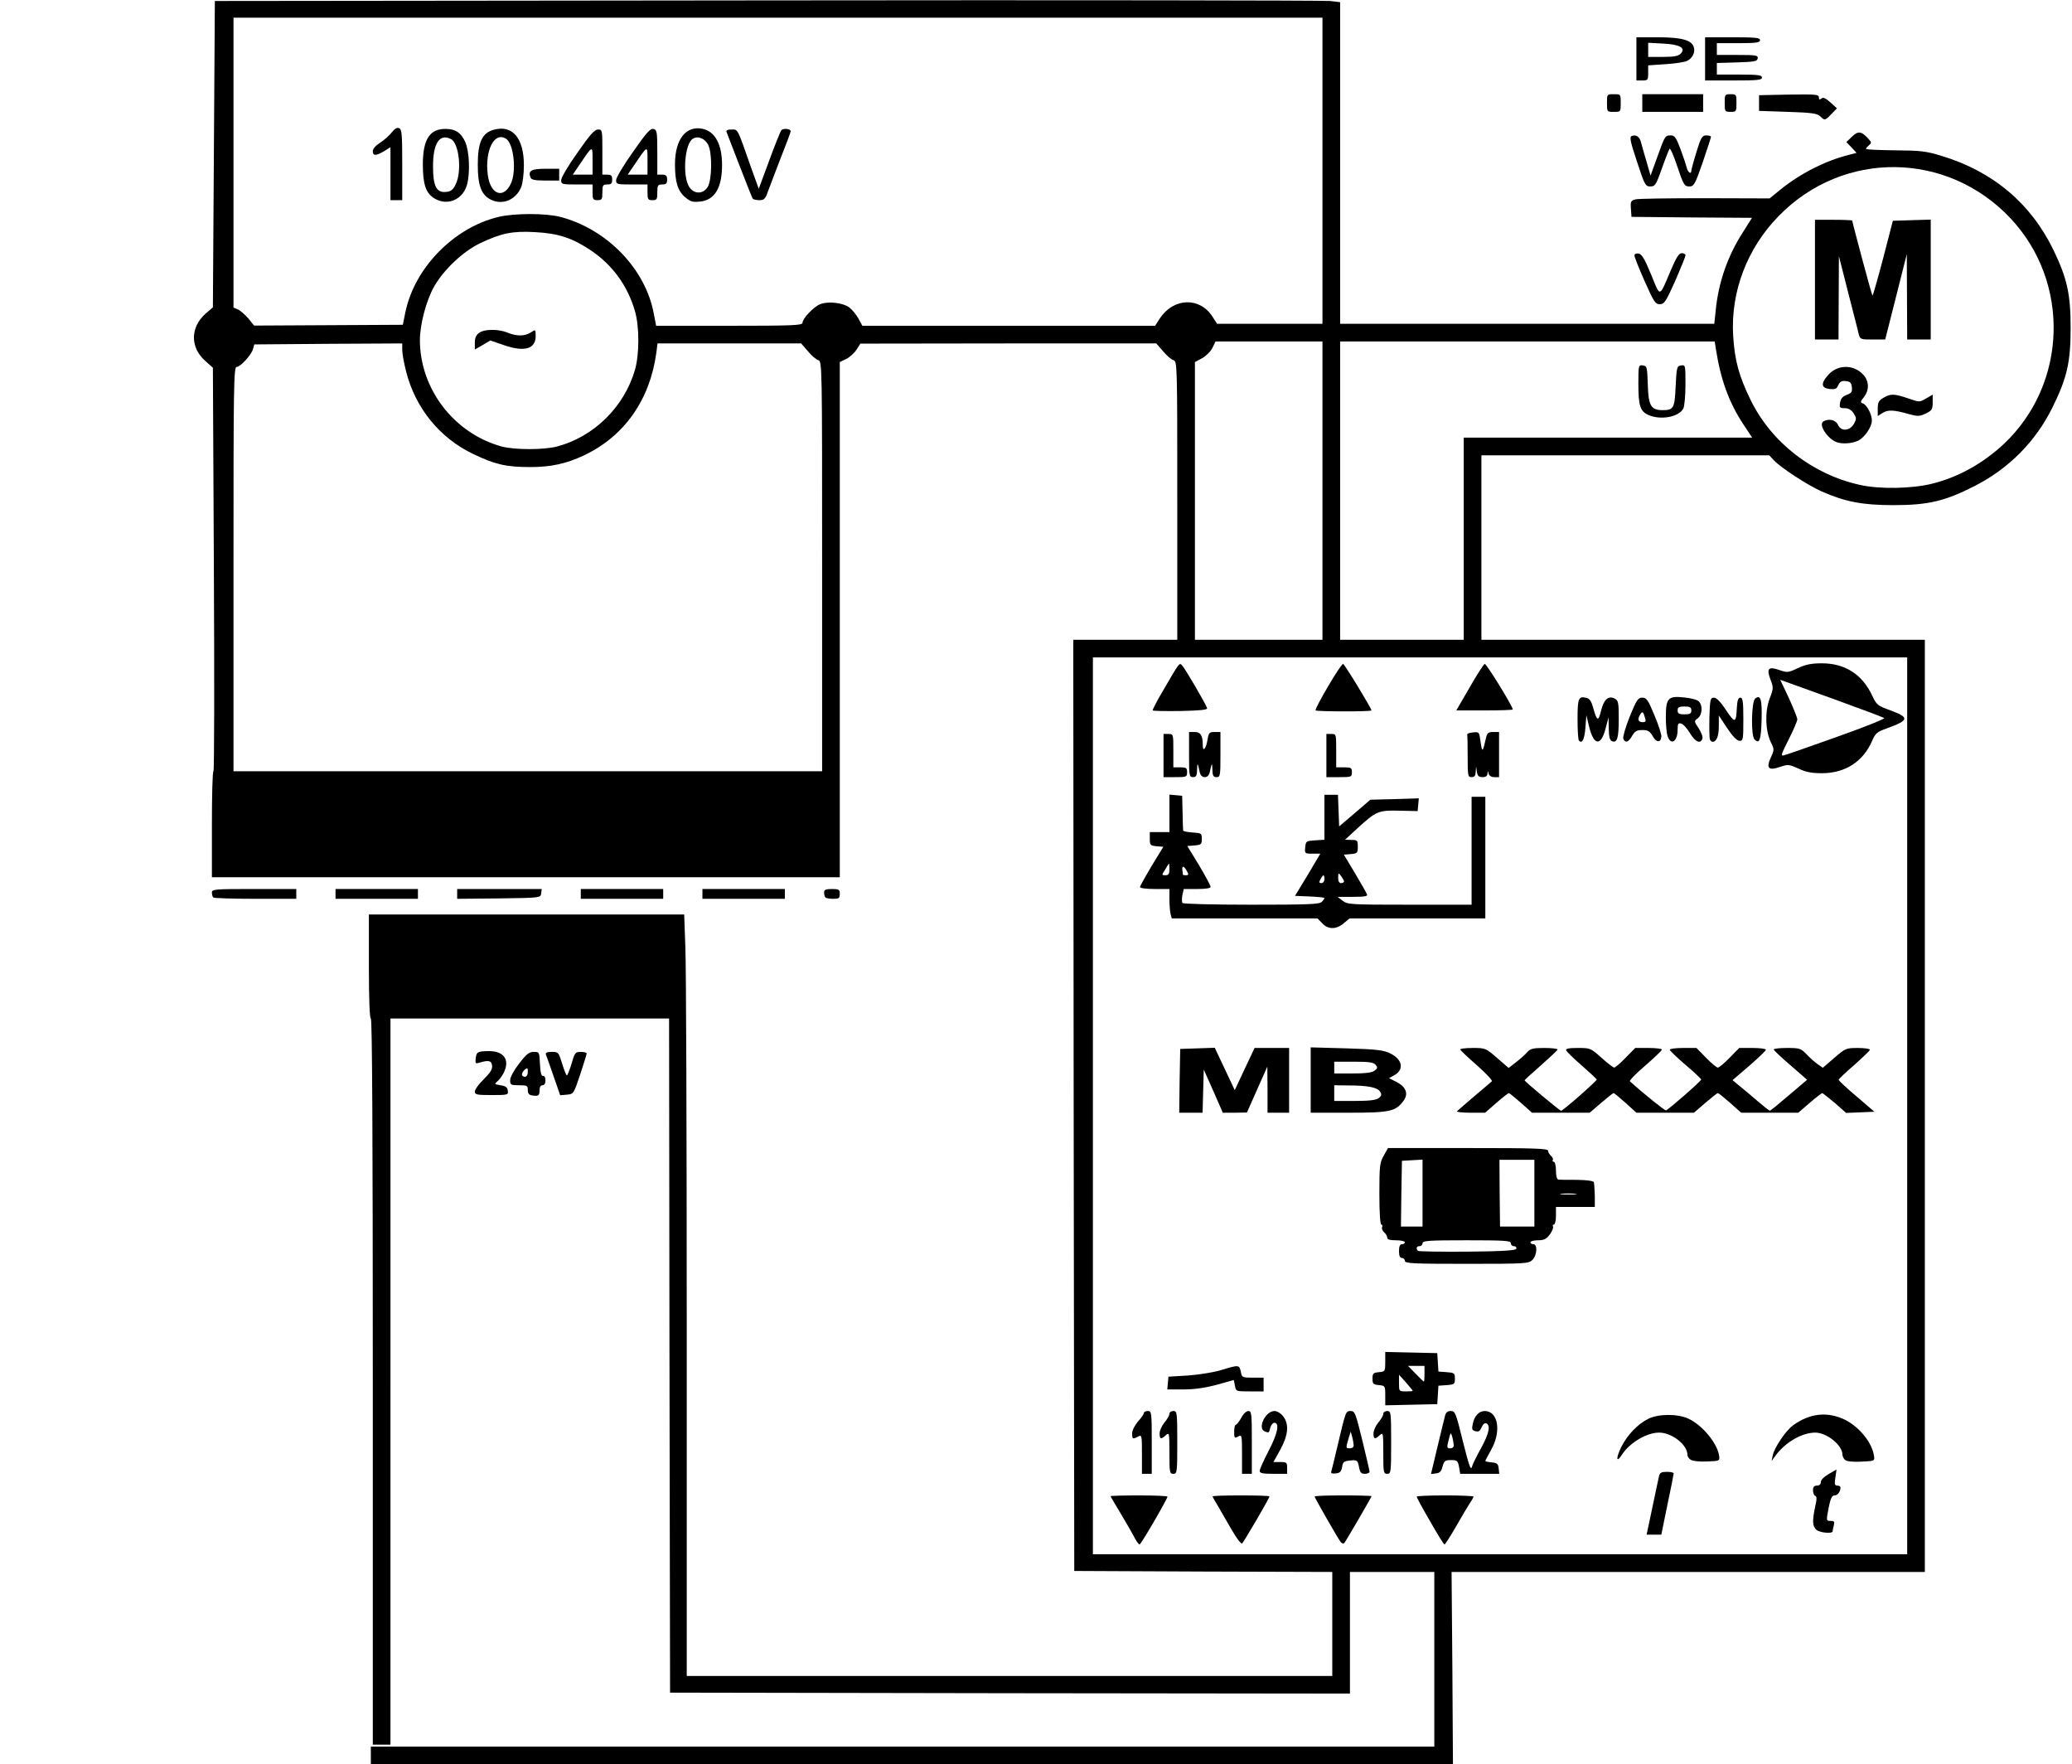 <?xml version="1.0" encoding="utf-8"?>
<!-- Generator: Adobe Illustrator 16.0.0, SVG Export Plug-In . SVG Version: 6.00 Build 0)  -->
<!DOCTYPE svg PUBLIC "-//W3C//DTD SVG 1.1//EN" "http://www.w3.org/Graphics/SVG/1.1/DTD/svg11.dtd">
<svg version="1.1" id="Layer_1" xmlns="http://www.w3.org/2000/svg" xmlns:xlink="http://www.w3.org/1999/xlink" x="0px" y="0px"
	 width="1056px" height="899px" viewBox="0 0 1056 899" enable-background="new 0 0 1056 899" xml:space="preserve">
<g id="layer1">
	<path d="M189,894.5V890h271h271v-44.499v-44.5h-21.5H688v31V863l-173.199-0.199L341.5,862.5l-0.3-171.699l-0.2-171.8h-71h-71v185
		V889h-4.5H190V704.001c0-122.7-0.3-185-1-185c-0.6,0-1-9.5-1-26.5V466h80.3h80.4l0.6,16.7c0.4,9.101,0.7,96.4,0.7,194V854h164.5
		H679v-26.499v-26.5l-65.699-0.2l-65.801-0.3l-0.3-237.2L547,326h26.5H600V255.1c0-69.801,0-71-2-71.601c-1.1-0.3-3.5-2.399-5.3-4.6
		l-3.399-3.9h-75.4l-75.4,0.101l-2,3.1c-1.1,1.7-3.5,3.9-5.199,4.7L428,184.5v131.301V447H268H108v-27c0-14.8,0.3-27,0.8-27
		c0.4,0,0.5-46.199,0.2-102.8l-0.5-102.8l-4-3.601c-7.7-6.899-7.5-17.1,0.3-24l3.7-3.199l0.5-78L109.5,0.5L391,0.2
		c154.801-0.2,283.9,0,286.801,0.3L683,1.1v82V165h95.4h95.3l0.7-6.7c1.4-14.5,6.2-28.1,13.9-40l4.6-7.3l-30.7-0.2l-30.7-0.3
		l-0.3-4.1c-0.3-3.7,0-4.2,2.3-4.8c1.4-0.4,17.301-0.601,35.5-0.601l32.9,0.101l5.4-4.4c10.1-8.2,22.6-14.6,34.6-17.7l4.3-1.1
		l-2.6-2.8L941,72.4l2.9-2.8c3.1-3,4.8-2.801,8.4,1.199c1.6,1.7,1.6,2.101,0.199,3.2c-0.8,0.7-1.5,1.5-1.5,1.9
		c0,0.3,6.601,0.6,14.801,0.7c12.899,0.1,15.8,0.399,23.6,2.8c26.3,7.899,45.7,24.3,57.2,48.1c6.899,14.3,8.7,22.4,8.7,39.5
		c0,17.5-1.801,25.5-9.2,40.5c-8.601,17.5-22.4,31.4-40,40.3C991.2,255.4,982.5,257.4,965,257.4c-15.8,0-24.6-1.7-36.6-7
		c-6.9-3-20.8-12.101-24.3-15.8L901.7,232h-73.399H755v47v47h113h113v237.501v237.5H860.4h-120.6l0.399,49L740.5,899H464.801H189
		V894.5z M972,563.501V335H764.5H557v228.501v228.5h207.5H972V563.501z M419,288.6c0-103.101,0-104.5-2-105.101
		c-1.1-0.3-3.5-2.399-5.3-4.6l-3.4-3.9h-36.6h-36.6l-0.601,4.8c-3.3,24.101-16.399,42.601-37,52.301
		C288.6,236.3,280.7,238,270.3,238c-12.3,0-18-1.3-29.199-6.7c-17-8.1-29.4-23.399-34.101-41.899c-1.1-4.3-2-9.2-2-11.101V175
		l-37.7,0.2l-37.699,0.3L129,177.7c-0.7,3-6.5,9.3-8.399,9.3C119.1,187,119,196.6,119,290v103h150h150V288.6z M674,250v-76h-27.199
		H619.5l-1.6,3.3c-0.8,1.7-3.2,4.101-5.2,5.2l-3.7,2v70.8V326h32.5H674V250z M746,274.5V223h73.5H893L888.1,215.6
		c-7-10.801-11.2-22.301-13.601-37.801l-0.6-3.8h-95.4H683v76v76h31.5H746V274.5z M985,246.4c13.4-3.4,25.801-10.4,36.4-20.3
		c32.3-30.601,33.8-82.2,3.4-114.7c-32.301-34.5-85.5-35.101-118.4-1.2c-16,16.4-24.4,38.5-23.1,60.8
		c0.8,12.7,2.899,20.5,8.899,32.8c10.601,21.7,31.601,38,55.8,43.301C958.2,249.4,974.801,249,985,246.4z M284,227.5
		c18.7-5,34.101-20.1,39.601-39c2.3-8,2.3-22.1,0-30c-3.801-13-11.4-23.399-22.301-30.8c-9.3-6.3-16.699-8.8-28.399-9.4
		c-11.5-0.699-17.4,0.5-27.9,5.5c-8.8,4.101-18.8,13.5-23.8,22.301c-4,7.1-7.2,19.3-7.2,27.3C214.1,198.3,231.4,220.8,255.6,227.5
		C262.2,229.3,277.2,229.3,284,227.5z M206.6,159.1c4.699-22.7,24.8-43.2,47.6-48.601c8.2-1.899,23.8-1.899,31.3,0
		c23.8,6.2,43.5,26.5,47.7,49.3l1.2,6.2h37.3c32.1,0,37.3-0.2,37.3-1.5c0-2.2,5.601-8.1,9-9.5c4-1.6,11.5-0.8,14.9,1.7
		c1.4,1.1,3.5,3.6,4.6,5.6l2,3.7H514.1h74.6l2.4-3.7c6.899-10.6,20.3-11.1,26.8-1l2.4,3.7H647.2H674V87V9H396.5H119v73.8v73.9l2.3,1
		c1.301,0.6,3.601,2.7,5.301,4.6l2.899,3.601l37.9-0.2l37.899-0.2L206.6,159.1z"/>
	<path d="M578.5,784.001c-0.899-1.7-4-7.2-7-12.2s-5.5-9.2-5.5-9.4s6.5-0.399,14.5-0.399s14.5,0.3,14.5,0.6
		c0,1.2-13.5,24.4-14.199,24.4C580.4,787.001,579.301,785.6,578.5,784.001z"/>
	<path d="M627.9,779.801c-2.3-4-5.5-9.4-7-12.101c-1.6-2.6-2.9-4.899-2.9-5.199c0-0.301,6.5-0.5,14.5-0.5s14.5,0.199,14.5,0.5
		c0,0.899-13.199,23.5-14,24C632.5,786.801,630.2,783.801,627.9,779.801z"/>
	<path d="M683.301,785.801C681.9,784.001,670,763.2,670,762.6c0-0.4,6.5-0.6,14.5-0.6S699,762.2,699,762.4
		c0,0.5-13.1,23-13.899,23.9C684.7,786.7,683.9,786.501,683.301,785.801z"/>
	<path d="M728.801,775.1C725,768.6,722,763.001,722,762.6c0-0.3,6.5-0.6,14.5-0.6s14.5,0.3,14.5,0.6s-0.8,1.8-1.8,3.2
		c-1,1.5-4.2,6.899-7.1,12c-2.9,5-5.601,9.2-5.9,9.2C735.801,787.001,732.5,781.6,728.801,775.1z"/>
	<path d="M842.1,768.301c1.6-7.601,3.1-14.8,3.399-16c0.4-1.9,1.2-2.3,4-2.3c1.9,0,3.5,0.3,3.5,0.8c0,0.399-1.399,7.6-3.199,16
		l-3.101,15.2h-3.8h-3.7L842.1,768.301z"/>
	<path d="M925.6,779.4c-1.9-1.8-2-4.5-0.5-11.6c0.899-3.9,0.899-5.3,0-5.601c-0.601-0.199-1.101-1.5-1.101-2.8
		c0-1.7,0.601-2.399,2-2.399c1.301,0,2-0.7,2-1.801c0-1.1,1.601-2.699,4-4.1l4-2.3l-0.6,4.1c-0.5,3.4-0.4,4.101,1,4.101
		c0.9,0,1.6,0.399,1.6,0.899c0,2.2-1.399,4.101-3,4.101c-1.3,0-2,1.399-2.899,5.699c-1.4,7.301-1.5,7.301,1,7.301
		c1.7,0,2,0.399,1.5,2.3c-0.3,1.2-0.601,2.5-0.601,3C934,781.7,927.1,781.001,925.6,779.4z"/>
	<path d="M582,741.001c0-9.601-0.1-10-1.899-9c-2.8,1.5-3.101,1.3-3.101-1.601c0-1.5,1.301-4.1,3-6.1c1.7-1.8,3-3.8,3-4.3
		c0-0.601,0.9-1,2-1c1.9,0,2,0.699,2,16v16h-2.5H582V741.001z"/>
	<path d="M596,740.301c0-10.2-0.1-10.5-1.8-9c-2.5,2.3-3.2,2.1-3.2-0.9c0-1.399,1.101-3.899,2.5-5.6c1.4-1.601,2.5-3.601,2.5-4.4
		s0.9-1.399,2-1.399c1.9,0,2,0.699,2,16c0,15.3-0.1,16-2,16C596.1,751.001,596,750.301,596,740.301z"/>
	<path d="M633,741.001c0-9.801-0.1-10-2-9c-1.8,1-2,0.8-2-2.5c0-1.9,0.4-3.5,0.801-3.5c0.5,0,1.699-1.601,2.8-3.5
		c1-2,2.6-3.5,3.6-3.5c1.7,0,1.8,1.399,1.8,16v16h-2.5H633V741.001z"/>
	<path d="M642,749.501c0-0.801,2-5.301,4.5-10.101c4.601-8.7,5.801-14.399,3-14.399c-0.8,0-1.699,1.1-2.1,2.5
		c-0.7,2.8-0.6,2.699-2.8,1.899c-3.9-1.5,0.3-10.399,4.899-10.399c1.4,0,3.2,1.1,4.4,2.6c3.2,4.1,2.7,9.6-1.4,17.1l-3.5,6.301h3.5
		c3.2,0,3.5,0.199,3.5,3v3h-7C643.5,751.001,642,750.7,642,749.501z"/>
	<path d="M678.5,749.801c0.2-0.7,1.601-6.2,3-12.3c4.4-18.601,4.301-18.5,6.9-18.5c2.1,0,2.5,1.1,5.9,14.899
		c2,8.3,3.699,15.5,3.699,16c0,0.601-1.1,1.101-2.399,1.101c-1.9,0-2.5-0.7-3-3.601c-0.7-3.3-0.9-3.5-4.4-3.2
		c-3.2,0.301-3.8,0.7-4.2,3.301c-0.399,2.399-1.1,3.1-3.199,3.3C678.801,751.001,678.1,750.7,678.5,749.801z M689.9,736.301
		c-0.1-1-0.4-2.9-0.8-4.3l-0.7-2.5l-0.8,2.5c-1.8,5.899-1.8,6,0.3,6C689.301,738.001,690,737.4,689.9,736.301z"/>
	<path d="M705,740.301c0-10.2-0.1-10.5-1.8-9c-2.5,2.3-3.2,2.1-3.2-0.9c0-1.399,1.101-3.899,2.5-5.6c1.4-1.601,2.5-3.601,2.5-4.4
		s0.9-1.399,2-1.399c1.9,0,2,0.699,2,16c0,15.3-0.1,16-2,16C705.1,751.001,705,750.301,705,740.301z"/>
	<path d="M732.6,737.301c1.8-7.601,3.6-14.8,3.899-16c0.4-1.601,1.301-2.3,2.9-2.3c2.2,0,2.6,0.899,6.2,15.6
		c2.899,11.6,4,14.9,4.5,13c0.399-1.4,2.6-5.9,4.899-10c4-7.4,4.801-11.5,2.301-12.4c-0.7-0.199-1.7,0.801-2.2,2.101
		c-0.8,1.899-1.5,2.399-3.101,2c-1.8-0.5-2-1.101-1.399-3.7c0.8-4.1,3.2-6.6,6.1-6.6c6.8,0,8.601,10.3,3.3,19.699
		c-1.6,2.9-3,5.5-3,5.7c0,0.3,1.5,0.601,3.301,0.8c2.699,0.2,3.3,0.801,3.5,3.101l0.3,2.7h-9.9h-10l-0.6-3.5
		c-0.601-3.2-1-3.5-4.101-3.5c-3,0-3.5,0.399-4.3,3.3c-0.6,2.399-1.399,3.3-3.399,3.5l-2.5,0.3L732.6,737.301z M740.9,736.301
		c-0.1-1-0.4-2.9-0.8-4.3c-0.7-2.301-0.8-2.2-1.8,1.8c-1,3.8-0.9,4.2,0.8,4.2C740.301,738.001,741,737.301,740.9,736.301z"/>
	<path d="M861.801,743.9c-1-0.5-1.801-1.7-1.801-2.6c0-5.101-7.899-11.3-14.399-11.3c-6.4,0-15.101,5.199-19,11.3
		c-3,4.6-3.101,1.6-0.2-4.2c3.1-6,8.2-11.4,13.6-14.1c5.101-2.601,14.9-2.7,20.5-0.101c7.2,3.3,15,12.9,15.7,19.2
		c0.3,2.3,0,2.4-6.2,2.6C866.4,744.9,862.7,744.501,861.801,743.9z"/>
	<path d="M940.2,743.801c-0.6-0.601-1.2-1.8-1.2-2.601c0-4.8-8-11.199-13.8-11.199c-6.899,0-15.5,5-20.5,12l-1.8,2.5l0.6-3
		c0.801-3.801,6.601-12.5,10.2-15.101c8.5-6.3,17.7-7.3,26.7-2.899c7.4,3.8,13.8,11.699,14.7,18.5c0.399,2.399,0.2,2.5-6.601,2.8
		C943.9,745.001,941.1,744.7,940.2,743.801z"/>
	<path d="M706,711.1c0-4.9-0.1-5-3.199-5.3c-2.9-0.3-3.301-0.601-3.301-3.3c0-2.7,0.4-3,3.301-3.301c3.1-0.3,3.199-0.399,3.199-5.3
		v-5l13.301,0.3l13.199,0.301l0.301,4.699l0.3,4.7l4.2,0.3c3.899,0.301,4.199,0.5,4.199,3.301c0,2.8-0.3,3-4.199,3.3l-4.2,0.3
		l-0.3,4.7l-0.301,4.7l-13.199,0.3L706,716.1V711.1z M720,708.7c0-0.199-1.6-2.1-3.5-4.3l-3.5-3.899v4.3c0,4.1,0,4.2,3.5,4.2
		C718.4,709.001,720,708.9,720,708.7z M726,700.001v-4h-4.199h-4.2l3.899,4c2.101,2.199,4,4,4.2,4S726,702.2,726,700.001z"/>
	<path d="M629.4,706.1l-0.6-2.9l-8.601,2.4c-5.899,1.6-11.3,2.4-17,2.4h-8.3l0.3-3.2l0.3-3.3l10-0.601c5.5-0.399,13.101-1.6,17-2.8
		c8.9-2.7,9.101-2.7,9.9,0.9c0.5,2.899,0.7,3,6.1,3h5.5v3.5v3.5h-7C630,709.001,629.9,709.001,629.4,706.1z"/>
	<path d="M716,642.501c0-0.801-0.699-1.5-1.5-1.5c-1,0-1.5-1.101-1.5-3.5c0-2.4,0.5-3.5,1.5-3.5c0.801,0,1.5-0.4,1.5-1
		c0-0.5-2-1-4.5-1c-3.199,0-4.5-0.4-4.5-1.4c0-0.7-0.699-1.9-1.5-2.6c-0.899-0.7-1.399-1.9-1.1-2.7c0.3-0.7,0.1-1.3-0.4-1.3
		c-0.6,0-1-6.2-1-15.601c0-14.2,0.2-16,2.2-19.5l2.2-3.899h40.8c34,0,40.8,0.199,40.8,1.399c0,0.7,0.7,1.9,1.5,2.601
		c0.801,0.699,1.2,1.6,0.9,2.1s0,0.9,0.5,0.9c0.6,0,1.1,2,1.1,4.5c0,2.899,0.5,4.5,1.301,4.6c0.6,0.1,4.899,0.1,9.399,0.1
		c5.101,0.101,8.3,0.5,8.601,1.2c0.199,0.601,0.399,3.7,0.5,6.9v5.7h-9.9H793v4.5c0,2.5-0.5,4.5-1.1,4.5c-0.5,0-0.7,0.399-0.4,1
		c0.301,0.5-0.399,2.3-1.6,4c-1.8,2.399-3,3-6.1,3c-2.101,0-3.801,0.5-3.801,1c0,0.6,0.7,1,1.5,1c2.2,0,1.9,5.6-0.5,8
		c-1.899,1.899-3.3,2-33.5,2C720.2,644.001,716,643.801,716,642.501z M772.801,636.301c0.199-0.7-0.301-1.3-1.2-1.3
		c-0.9,0-1.601-0.7-1.601-1.5c0-1.301-3.199-1.5-22.5-1.5c-19.3,0-22.5,0.199-22.5,1.5c0,0.8-0.699,1.5-1.5,1.5
		c-1.6,0-2,1.199-0.8,2.399c0.4,0.3,11.7,0.5,25.2,0.4C766.4,637.6,772.4,637.2,772.801,636.301z M725,607.9v-17l-5.199,0.3
		l-5.301,0.301l-0.3,16.8l-0.2,16.7h5.5h5.5V607.9z M782,608.001v-17H773.1h-8.9l0.101,17l0.199,17h8.801H782V608.001z
		 M802.7,608.301c-2-0.2-5.2-0.2-7,0c-1.7,0.2,0,0.399,3.8,0.399C803.4,608.7,804.801,608.501,802.7,608.301z"/>
	<path d="M601.2,550.801l0.3-16.3l8.801-0.301l8.8-0.3l5.1,10.8l5.101,10.801l5-10.7l5.1-10.8h8.8h8.8v16.5v16.5h-5.5H646v-11.7
		l-0.1-11.8l-5.2,11.699l-5.2,11.7l-6.1,0.101h-6.2l-4.8-11l-4.9-11l-0.3,11l-0.3,11h-6H601L601.2,550.801z"/>
	<path d="M668,550.4v-16.7l18.301,0.5c16,0.5,18.899,0.9,22.5,2.7c6.1,3.101,6.899,8.3,1.6,11.101l-2.5,1.399l3.6,1.8
		c5.101,2.601,6.4,6,3.9,9.601c-4.1,5.6-7,6.2-28.1,6.2H668V550.4z M702.6,559.6c1.5-1.2,1.7-1.8,0.8-3.3c-1.3-2.2-6.3-3.2-16.1-3.2
		l-7.301-0.1v4v4h10.301C697.7,561.001,701.2,560.6,702.6,559.6z M700.5,545.6c1.601-1.2,1.7-1.6,0.601-3
		c-1.101-1.3-3.4-1.6-11.2-1.6H680v3v3h9.301C695.7,547.001,699.2,546.6,700.5,545.6z"/>
	<path d="M742.6,566.2c0.5-0.5,4.5-3.899,8.899-7.699c4.4-3.7,8.4-7.101,8.801-7.5c0.5-0.4-2.9-4-7.5-8.101
		c-4.601-4-8.4-7.6-8.601-8.1c-0.2-0.4,2.601-0.8,6.3-0.8c6.601,0,6.7,0.1,12.5,5.1l5.9,5.1l3.8-3c2.101-1.6,4.7-3.899,5.7-5.1
		c1.6-1.8,3.1-2.1,8.8-2.1c3.8,0,6.8,0.399,6.601,0.8c-0.101,0.5-4,4.1-8.5,8.1c-4.601,4-8.301,7.4-8.301,7.601
		c0,0.5,17.9,15.5,18.601,15.5c1,0,18.5-15.4,18.2-16c-0.2-0.301-3.601-3.5-7.7-7.101c-4.101-3.5-7.601-7-7.9-7.7
		c-0.3-0.899,1.4-1.199,6-1.199c6.3,0,6.5,0.1,12,5c3.101,2.8,6,5,6.5,5s3.101-2.2,5.8-5l4.9-5h6.8c3.7,0,6.8,0.399,6.8,0.8
		c0,0.5-3.8,4.1-8.5,8.2c-4.699,4-8.199,7.6-7.8,8c7.3,6.6,17.8,15,18.4,14.8C850.6,565.2,867,550.9,867,550.1c0-0.4-3.6-3.8-8-7.5
		c-4.399-3.8-8-7.2-8-7.7s3.101-0.899,6.801-0.899h6.8l4.899,5c2.7,2.8,5.4,5,6,5c0.601,0,3.301-2.2,6-5l4.9-5h6.8
		c3.7,0,6.8,0.399,6.8,0.899s-3.8,4.101-8.5,8.2l-8.5,7.3l3.601,3c2,1.601,6.2,5.101,9.3,7.8c3.1,2.601,5.8,4.801,6.1,4.801
		c0.301,0,4.7-3.601,9.7-7.9l9.3-7.9l-8.5-7.399c-4.699-4-8.5-7.601-8.5-8c0-0.5,3.101-0.8,6.801-0.8c6.3,0,7,0.199,9.8,3.1
		c1.6,1.7,4.1,4,5.7,5.1l2.699,1.9l5.801-5c5.699-4.9,6-5.1,12-5.1c3.399,0,6.199,0.399,6.199,0.899c0,0.4-3.6,3.9-7.899,7.7
		c-4.4,3.8-8,7.2-8,7.6c-0.101,0.4,4,4.2,9.1,8.5l9.101,7.801l-7.2,0.3l-7.2,0.3l-5.8-5.1c-3.3-2.7-6.101-5-6.4-5
		s-3.2,2.199-6.399,5l-5.801,5h-14.6h-14.5l-5.6-5c-3.101-2.7-5.9-5-6.301-5c-0.399,0-3.199,2.3-6.399,5l-5.8,5H848.7H834l-5.5-5
		c-3-2.7-5.8-5-6.1-5c-0.4,0-3.2,2.3-6.4,5l-5.8,5h-14.7h-14.699l-5.601-5c-3.1-2.7-5.899-5-6.2-5c-0.399,0-3.3,2.3-6.399,5l-5.7,5
		h-7.7C745,567.001,742,566.6,742.6,566.2z"/>
	<path d="M673.9,470.501l-2.4-2.5h-37.1h-37.2l-0.6-2.2c-0.3-1.301-0.601-4.7-0.601-7.5V453h-7.5c-4.1,0-7.5-0.399-7.5-1
		c0-0.5,2.7-5.3,5.9-10.699l6-9.801l-3.5-0.3c-3.2-0.3-3.4-0.6-3.4-3.8V424h5h5v-9.6v-9.5l3.301,0.3l3.199,0.3l0.2,8.5
		c0.101,4.7,0.2,8.801,0.3,9.2c0,0.4,2.101,0.8,4.801,1c4.5,0.3,4.699,0.4,4.699,3.3c0,2.7-0.3,3-3.699,3.301l-3.7,0.3l6,9.8
		c3.2,5.4,5.899,10.4,5.899,11c0,0.7-2.5,1.1-6.899,1.1h-6.8l-0.7,3.101c-0.3,1.7-0.3,3.5,0,4s15.7,0.899,35,0.899
		c28.6,0,34.8-0.199,36-1.399c0.8-0.8,1.399-1.7,1.399-2s-3.399-0.601-7.5-0.8L660,456.5l6.5-10.699L672.9,435h-4
		c-3.9,0-4-0.1-3.7-3.199c0.3-3.2,0.5-3.301,5.101-3.601l4.699-0.3v-11.5V405h3.5h3.4l0.3,8.101l0.3,8l8-6.8l7.9-6.801l12.4-0.3
		l12.3-0.399l-0.3,3.3l-0.301,3.2l-9.199-0.2c-10.801-0.3-12,0.3-21.301,8.8l-6.5,6l3.301,0.1c3,0,3.199,0.2,3.199,3.4
		s-0.199,3.5-3.5,3.8l-3.6,0.3l5.7,9.5c3.1,5.2,5.899,10.101,6.1,10.801c0.4,0.899-1.399,1.199-7.2,1.199h-7.8l2.601,2
		c2.399,1.9,4,2,34.1,2H750v-27.5V406h3.5h3.5v31v31.001h-34.6h-34.6l-3,2.5C681,473.7,676.9,473.7,673.9,470.501z M675,448
		c0-1.1-0.199-2-0.5-2c-0.199,0-0.899,0.9-1.5,2c-0.899,1.601-0.8,2,0.5,2C674.301,450,675,449.1,675,448z M685,449.2
		c0-0.5-0.699-1.7-1.5-2.8c-1.399-1.8-1.399-1.8-1.5,0.9c0,1.699,0.5,2.699,1.5,2.699C684.301,450,685,449.6,685,449.2z
		 M596,442.801c0-1.7-0.1-2.9-0.3-2.7s-1.1,1.6-2,3.2C592,445.9,592,446,594,446C595.6,446,596,445.301,596,442.801z M605,444.1
		c-1.5-2.9-2.699-3.3-2.399-0.8c0.1,1.199,0.3,2.3,0.3,2.5c0.1,0.1,0.8,0.199,1.6,0.199C605.7,446,605.9,445.6,605,444.1z"/>
	<path d="M593,385v-11h2.5c2.5,0,2.5,0.101,2.5,8.5v8.5h3.5c3.101,0,3.5,0.301,3.5,2.5c0,2.4-0.3,2.5-6,2.5h-6V385z"/>
	<path d="M606,384.5V373h2.9c3,0,4.1,1.801,4.1,6.801c0,3.6,1.7,1.699,2.4-2.801c0.6-3.6,0.9-4,3.6-4h3v11.5
		c0,10.801-0.1,11.5-2,11.5c-1.6,0-2-0.699-2.1-3.699c-0.1-3.9-0.3-3.801-1.3,1c-0.4,1.8-1.3,2.699-2.601,2.699
		c-1.3,0-2.199-0.899-2.6-2.699c-1-4.801-1.2-4.9-1.3-1C610,395.301,609.6,396,608,396C606.1,396,606,395.301,606,384.5z"/>
	<path d="M676,385v-11h2.5c2.5,0,2.5,0.101,2.5,8.5v8.5h4c3.601,0,4,0.301,4,2.5c0,2.4-0.199,2.5-6.5,2.5H676V385z"/>
	<path d="M748,385.5c0-5.8-0.1-10.8-0.199-11.199c-0.2-0.5,1.1-0.9,2.899-1.101c3.2-0.3,3.2-0.3,3.9,5c0.8,5.5,1.1,5.2,2.8-2.399
		c0.5-2.301,1.2-2.801,3.6-2.801h3v11.5V396H761.6c-1.5,0-2.601-0.699-2.9-1.699c-0.399-1.7-0.5-1.7-0.6,0
		C758,395.4,757.2,396,755.6,396c-1.9,0-2.601-0.6-2.9-2.699l-0.399-2.801l-0.2,2.801C752,395.301,751.5,396,750,396
		C748.1,396,748,395.301,748,385.5z"/>
	<path d="M916.5,391.6c-4.699-2.101-5.199-2.2-9.3-0.8c-5.899,2-7.2,0.699-4.7-4.801c1.801-3.899,1.801-4.199,0-7.8
		c-2.8-5.899-3.1-15.6-0.6-22.2c2-5.199,2-5.699,0.4-9.8c-2.101-5.6-1-6.7,4.5-4.8c4,1.4,4.5,1.4,9.399-0.9c4-1.899,7-2.5,12.3-2.5
		c11.801,0,20.601,5.601,25.7,16.5c2.2,4.7,2.7,5.101,9.3,7.5c9.801,3.601,9.5,5-1.699,9.101c-5.2,1.8-6,2.5-7.801,6.7
		C949.4,388.2,940.301,394,928.5,394C923.301,394,920.2,393.4,916.5,391.6z M935.301,375.801c14.199-5,25.399-9.5,25-9.9
		c-0.5-0.4-12.5-4.9-26.9-10.1l-26.1-9.4l4.399,9.3c2.3,5.101,4.3,10,4.3,10.8c0,0.9-1.8,5.101-4,9.5c-4.199,8.4-4.399,9-3.199,9
		C909.2,385,921.1,380.9,935.301,375.801z"/>
	<path d="M804.7,377.4c-0.399-0.4-0.7-5.3-0.7-11c0-10.8,0.5-11.9,4.801-10.7c1.399,0.3,2.399,2,3.199,5.101c1.9,6.8,2.601,7,4,1.3
		c1.4-5.8,3.801-7.8,7-6.101c1.801,1,2,2.101,2,10.301c0,9.8-0.8,12.399-3.399,11.399c-1.2-0.5-1.601-2.1-1.7-6.399l-0.1-5.801
		l-1.5,5.7c-2.4,9.2-6,8.8-8.4-0.899l-1.4-5.801l-0.5,6.4C807.5,376.801,806.4,379.1,804.7,377.4z"/>
	<path d="M827.301,376.4c-0.301-0.9,1.199-6,3.3-11.3c3.5-8.5,4.2-9.601,6.399-9.601c2.2,0,2.9,1.101,6.2,9
		c2.101,5,3.7,9.9,3.5,10.9c-0.3,3.2-2.6,3-4.399-0.3c-1.5-2.5-2.4-3.101-5.301-3.101c-2.8,0-3.8,0.601-5.199,3
		C829.9,378.301,828.301,378.801,827.301,376.4z M838.4,365.801c-0.9-3.2-1.4-3.5-2.4-1.801c-1.6,2.4-1.1,4,1.101,4
		C838.7,368,839,367.6,838.4,365.801z"/>
	<path d="M850,375.4c-0.6-1.4-1-5.8-1-9.9c0-9.8,1.101-11,9.4-10.1c3.3,0.3,6.7,1.2,7.4,2c2.1,2.1,1.8,6.8-0.5,8.6
		c-2,1.5-2,1.5,0.5,5.2c1.3,2.101,2.199,4.4,1.8,5.3c-1,2.7-3.601,1.601-6.3-2.899c-1.5-2.5-3.5-4.7-4.5-4.9
		c-1.5-0.399-1.801,0.101-1.801,3.2C855,377.7,851.7,380,850,375.4z M862,362c0-1.6-0.699-2-3.5-2c-2.8,0-3.5,0.4-3.5,2
		c0,1.601,0.7,2,3.5,2C861.301,364,862,363.6,862,362z"/>
	<path d="M871.4,376.7c-0.2-0.7-0.3-5.8-0.2-11.3c0.3-9.1,0.5-9.9,2.3-9.9c1.301,0,3.4,2.101,6.2,6.4c4.601,6.8,5.101,6.7,5.5-1.4
		c0.2-3.699,0.7-5,1.8-5c1.2,0,1.5,1.9,1.5,11c0,10.2-0.1,11-1.899,11c-1.3,0-3.5-2.199-6.3-6.399L876,364.6v5.5
		c0,5.1-1.199,7.899-3.199,7.899C872.301,378,871.7,377.4,871.4,376.7z"/>
	<path d="M894.2,376.801c-1.899-1.9-1.6-19.2,0.3-20.801c2.801-2.3,3.601,0.301,3.301,11C897.5,377.2,896.7,379.301,894.2,376.801z"
		/>
	<path d="M587.5,362c-0.199-0.3,2.101-4.8,5.2-10c8.601-14.8,8.3-14.399,9.8-12.899c1.5,1.6,12.301,20,12.7,21.8
		c0.2,0.8-3.7,1.2-13.5,1.4C594,362.4,587.7,362.301,587.5,362z"/>
	<path d="M670.5,362c-0.6-1,13-24,14-23.699c0.9,0.3,14.301,22.399,14.5,23.699C699,362.7,670.9,362.6,670.5,362z"/>
	<path d="M749,350.301c3.7-6.5,7.2-11.9,7.7-12C757.5,338,771,360,771,361.5c0,0.301-6.5,0.5-14.399,0.5h-14.4L749,350.301z"/>
	<path d="M840.2,211.5c-4.3-1.899-5.2-4.7-5.2-16.1c0-9.3,0.101-9.5,2.301-9.2c2.1,0.3,2.199,0.8,2.5,9.8c0.3,10.7,1.6,13,7.6,13
		c5.6,0,6.1-1,6.6-12.2c0.5-9.699,0.601-10.3,2.801-10.6C859,185.9,859,186.1,859,196c0,5.601-0.5,11-1.1,12.2
		C855.6,212.5,846.5,214.2,840.2,211.5z"/>
	<path d="M936,225.3c-4.6-1.699-9.3-8.899-6.8-10.5c2.8-1.699,6.4-0.899,7.601,1.801c1.6,3.399,6,3,8.1-0.7c1.3-2.4,1.3-2.9-0.2-5.3
		c-1.2-1.801-2.6-2.601-4.5-2.601c-2.6,0-2.8-0.3-2.399-2.8c0.3-2,1.199-3.1,3.399-4c2.4-0.9,2.9-1.6,2.601-3.9
		c-0.2-2.199-0.9-2.899-3-3.1c-2.101-0.3-3,0.2-3.9,2c-0.8,2-1.6,2.3-4.5,2c-4.3-0.5-4.5-2.9-0.6-7.2c4.6-5.2,12.6-5.399,17.5-0.399
		c3.3,3.3,3.6,8,0.6,11.8c-1.8,2.3-1.9,2.7-0.4,3.2c2,0.8,4.5,5.6,4.5,8.6c0,3.3-3.5,8.5-6.899,10.3
		C944.1,226,938.9,226.4,936,225.3z"/>
	<path d="M957,208.2c0-3.1,0.5-4.1,2.9-5.5c3.7-2.2,5.5-2.1,12.6,0.3c5.801,2,5.801,2,9.2,0l3.3-1.899V205
		c0,3.601-0.399,4.2-3.5,5.7c-3.1,1.5-4.1,1.5-8.3,0.4c-7.899-2.301-11-2.4-13.7-0.7L957,212V208.2z"/>
	<path d="M925,142.5V112h9.5c5.2,0,9.5,0.2,9.5,0.4c0,0.899,9.9,37.899,10.301,38.2c0.199,0.199,2.6-8.2,5.399-18.801l5-19.3
		l9.601-0.3l9.699-0.3v30.6V173h-6h-6l-0.1-21.7l-0.1-21.8l-5.5,21.8l-5.5,21.7h-6.4c-6.1,0-6.4-0.1-7.1-2.7
		c-0.301-1.6-2.801-11.1-5.4-21.3l-4.7-18.5l-0.1,21.3L937,173h-6h-6V142.5z"/>
	<path d="M242,174.6c0-2.5,0.7-3.9,2.2-5c2.8-2,9.8-2,14.5-0.101c4.6,1.9,8.8,1.9,11.8-0.1c2.5-1.601,2.5-1.601,2.5,1.899
		c0,6.5-5.7,8.2-16.1,4.601l-7-2.4l-3.9,2.3l-4,2.301V174.6z"/>
	<path d="M221.4,101.1C217,98.4,215.5,94,215.5,83.5c0.101-12.7,3.601-18,11.9-17.8c4.899,0.1,7.5,1.9,9.7,6.6
		C239.2,77,239.7,88.1,238,94.2C235.8,101.8,228,105.1,221.4,101.1z M232.2,94c3.3-6.5,1.8-20.899-2.3-23.1
		c-5.9-3.101-9.3,2.2-9.2,14.2c0,9.8,1.8,13.199,6.6,12.699C229.8,97.6,230.9,96.7,232.2,94z"/>
	<path d="M250.1,101.7C245.3,99.3,243.5,94.5,243.5,84c0-11.5,2.2-16.3,8.2-17.899c9.5-2.601,15.3,4.3,15.3,18.1
		c0,4.4-0.6,9.3-1.399,11.2C262.9,101.9,256,104.7,250.1,101.7z M260.2,93.9c3.2-6.101,1.7-20.7-2.3-23.2c-6-3.8-10.9,6-9.3,18.5
		C249.9,98.9,256.3,101.6,260.2,93.9z"/>
	<path d="M349.2,100.5c-3.8-3.2-5.2-7.7-5.2-17C344.1,71,349.5,64,357.9,65.6C364.4,66.9,368,73.5,368,84c0,11.7-3.7,17.9-11.1,18.7
		C353.1,103.1,351.9,102.8,349.2,100.5z M360.6,95.4c2.199-3.3,2.5-16.5,0.5-21.2c-1.5-3.5-5.301-5.2-8-3.5
		c-4.2,2.6-5.4,19.1-1.801,24.6C353.7,99,358.3,99,360.6,95.4z"/>
	<path d="M199,88.5V75l-3.2,2c-4.199,2.5-5.8,2.5-5.8,0c0-1.2,1.5-2.899,3.9-4.399c2.1-1.4,4.7-3.7,5.8-5.2
		c1.4-1.8,2.6-2.5,3.7-2.101C204.8,65.9,205,68.2,205,84v18h-3h-3V88.5z"/>
	<path d="M302,98v-4h-8c-7.6,0-8-0.1-8-2.2c0-1.3,3.7-7.6,8.3-14C300.6,68.7,303,66,304.8,66c2.2,0,2.2,0.2,2.2,11.5V89h2.5
		c2,0,2.5,0.5,2.5,2.5s-0.5,2.5-2.5,2.5c-2.2,0-2.5,0.4-2.5,4c0,3.601-0.2,4-2.5,4C302.3,102,302,101.6,302,98z M302,81.9
		c0-8.101,0.3-8.2-6.899,2.399l-3.2,4.7h5.1h5V81.9z"/>
	<path d="M330,98v-4h-8c-7.6,0-8-0.1-8-2.2c0-1.3,3.9-7.8,8.601-14.399c6.8-9.8,8.899-12.101,10.5-11.7
		C334.8,66.2,335,67.2,335,77.6V89h2.5c2,0,2.5,0.5,2.5,2.5s-0.5,2.5-2.5,2.5c-2.2,0-2.5,0.4-2.5,4c0,3.601-0.2,4-2.5,4
		C330.3,102,330,101.6,330,98z M330,81.9c0-8.101,0.3-8.2-6.899,2.399l-3.2,4.7h5.1h5V81.9z"/>
	<path d="M383.6,101.2c-0.301-0.5-3.301-8-6.7-16.8c-3.4-8.7-6.4-16.5-6.601-17.101c-0.399-0.899,0.5-1.3,2.5-1.3
		c3.4,0,2.801-1.1,10,19.4l3.9,10.8l5.3-14.3c2.9-7.9,5.7-14.9,6.2-15.5c0.9-1.2,4.8-0.8,4.8,0.5c0,0.399-2.3,6.5-5.1,13.6
		c-2.8,7.2-5.7,14.9-6.601,17.3C390,101.4,389.4,102,387,102C385.4,102,383.9,101.6,383.6,101.2z"/>
	<path d="M270.4,90.5C269,87,270.7,86,278,86h7v3v3h-7C272.6,92,270.8,91.6,270.4,90.5z"/>
	<path d="M271.3,558.2c-1.699-0.199-2.3-1-2.3-2.8c0-2.2-0.399-2.399-4.5-2.399c-4.2,0-4.5-0.2-4.5-2.601c0-1.5,1.9-5,4.601-8.5
		c3.699-4.8,5.1-5.899,7.399-5.899c2.9,0,2.9,0.1,3.2,6.3c0.2,4.3,0.7,6.1,1.6,6c0.7-0.2,1.2,0.7,1.2,2.2c0,1.6-0.6,2.5-1.5,2.5
		c-0.899,0-1.5,0.899-1.5,2.399C275,558.301,274.4,558.7,271.3,558.2z M269,546.2c0-2.1-0.2-2.199-1.5-1.199
		c-0.8,0.699-1.5,1.8-1.5,2.5c0,0.6,0.7,1.199,1.5,1.199C268.4,548.7,269,547.7,269,546.2z"/>
	<path d="M242,556.2c0-1,2-3.8,4.5-6.199c3.4-3.4,4.5-5.101,4.3-7c-0.3-2.601-1.8-2.9-6.5-1.5c-1.899,0.6-2.1,0.399-1.899-1.9
		c0.399-3.6,0.899-3.9,6.5-4c8-0.1,11.2,4.5,7.7,11.3c-0.801,1.5-2.2,3.4-3.2,4.2c-1.601,1.3-1.4,1.4,1.7,1.9
		c2.6,0.399,3.5,1,3.699,2.8c0.301,2.1,0.101,2.2-8.199,2.2C243,558.001,242,557.801,242,556.2z"/>
	<path d="M282.1,548.301c-1.9-5.4-3.601-10.4-3.9-11c-0.3-0.9,0.7-1.3,3-1.3c3.4,0,3.5,0.199,5.3,6c1,3.3,2.101,6,2.4,6
		s1.399-2.7,2.399-6c1.601-5.601,1.9-6,4.7-6c1.7,0,3,0.399,3,0.8c0,0.399-1.5,5.3-3.3,10.7c-3.3,9.899-3.4,10-6.8,10.3l-3.4,0.3
		L282.1,548.301z"/>
	<path d="M108.7,457.301c-0.4-0.301-0.7-1.5-0.7-2.5c0-1.7,1.3-1.801,21.5-1.801H151v2.5v2.5h-20.8
		C118.7,458,109,457.7,108.7,457.301z"/>
	<path d="M171,455.5V453h21h21v2.5v2.5h-21h-21V455.5z"/>
	<path d="M233,455.5V453H254.6h21.5l-0.301,2.301c-0.3,2.199-0.399,2.199-21.5,2.5L233,458V455.5z"/>
	<path d="M296,455.5V453h21h21v2.5v2.5h-21h-21V455.5z"/>
	<path d="M358,455.5V453h21h21v2.5v2.5h-21h-21V455.5z"/>
	<path d="M420.7,457.301c-0.4-0.301-0.7-1.5-0.7-2.5c0-1.4,0.8-1.801,4-1.801c3.601,0,4,0.301,4,2.5c0,2.2-0.399,2.5-3.3,2.5
		C422.801,458,421,457.7,420.7,457.301z"/>
	<path d="M838.2,143.3c-2.899-6.5-5.2-12.399-5.2-13.1c0-0.8,0.9-1.2,2.101-1c1.6,0.2,3.1,2.7,6.399,10.7c4.801,11.8,4,12,10-2.101
		c2.801-6.6,4.2-8.8,5.601-8.8c1.1,0,1.899,0.5,1.899,1.101c0,0.699-2.399,6.5-5.199,13C849,153.8,848.2,155,845.9,155
		S842.9,153.8,838.2,143.3z"/>
	<path d="M834.301,82.4c-3.4-10.2-3.9-12.601-2.7-13.101c2.3-0.899,4.1,0.4,4.8,3.4c0.4,1.5,1.6,5.9,2.8,9.8l2,7l3.3-9.1
		c4-11.2,4.101-11.4,7-11.4c2,0,2.7,1,4.9,6.8c1.4,3.7,2.8,7.9,3.2,9.5C860.2,87.9,862,89.1,862,86.9c0-0.601,1.2-4.9,2.601-9.5
		c2.3-7.4,2.899-8.4,5-8.4c1.3,0,2.399,0.3,2.399,0.7s-1.899,6.3-4.199,13c-4,11.5-4.5,12.3-6.9,12.3s-2.9-0.8-6-10
		c-1.8-5.5-3.6-9.6-4-9.2c-0.3,0.4-2.1,4.9-3.9,10c-3,8.5-3.5,9.2-5.899,9.2C838.6,95,838.2,94.3,834.301,82.4z"/>
	<path d="M927.7,59.3c-1.5-1.5-4.2-1.899-16.5-2.3l-14.7-0.5v-4v-4l15.301-0.3C925.4,48,927,48.1,927,49.6
		c0,1.199,0.301,1.399,1.301,0.6c0.899-0.8,2.1-0.2,4.6,2l3.3,3l-2.8,2.9C930.1,61.5,930,61.5,927.7,59.3z"/>
	<path d="M819,52.5c0-4.5,0-4.5,3.5-4.5s3.5,0,3.5,4.5s0,4.5-3.5,4.5S819,57,819,52.5z"/>
	<path d="M837,52.5V48h15.5H868v4.5V57h-15.5H837V52.5z"/>
	<path d="M879,52.5c0-4.3,0.101-4.5,3-4.5c2.9,0,3,0.2,3,4.5s-0.1,4.5-3,4.5C879.1,57,879,56.8,879,52.5z"/>
	<path d="M834,30V19H845.1c12.1,0,17.3,1.5,18.2,5.2c0.699,2.6-0.7,5.4-3.4,6.8c-1.1,0.601-6,1.4-11,1.7l-8.9,0.6V37.1
		C840,40.8,839.801,41,837,41h-3V30z M856.5,27.4c2.9-2.9-0.3-4.8-9-5.2l-7.5-0.4V25.4V29h7.4C853,29,855.301,28.6,856.5,27.4z"/>
	<path d="M869,30V19h14c11.801,0,14,0.2,14,1.5c0,1.2-1.899,1.5-11,1.5h-11v3v3H885.6c9.5,0,10.5,0.2,10.2,1.8
		c-0.301,1.5-1.7,1.7-10.601,2L875,32.1V35v3h11.5c9.601,0,11.5,0.3,11.5,1.5c0,1.3-2.3,1.5-14.5,1.5H869V30z"/>
</g>
</svg>
